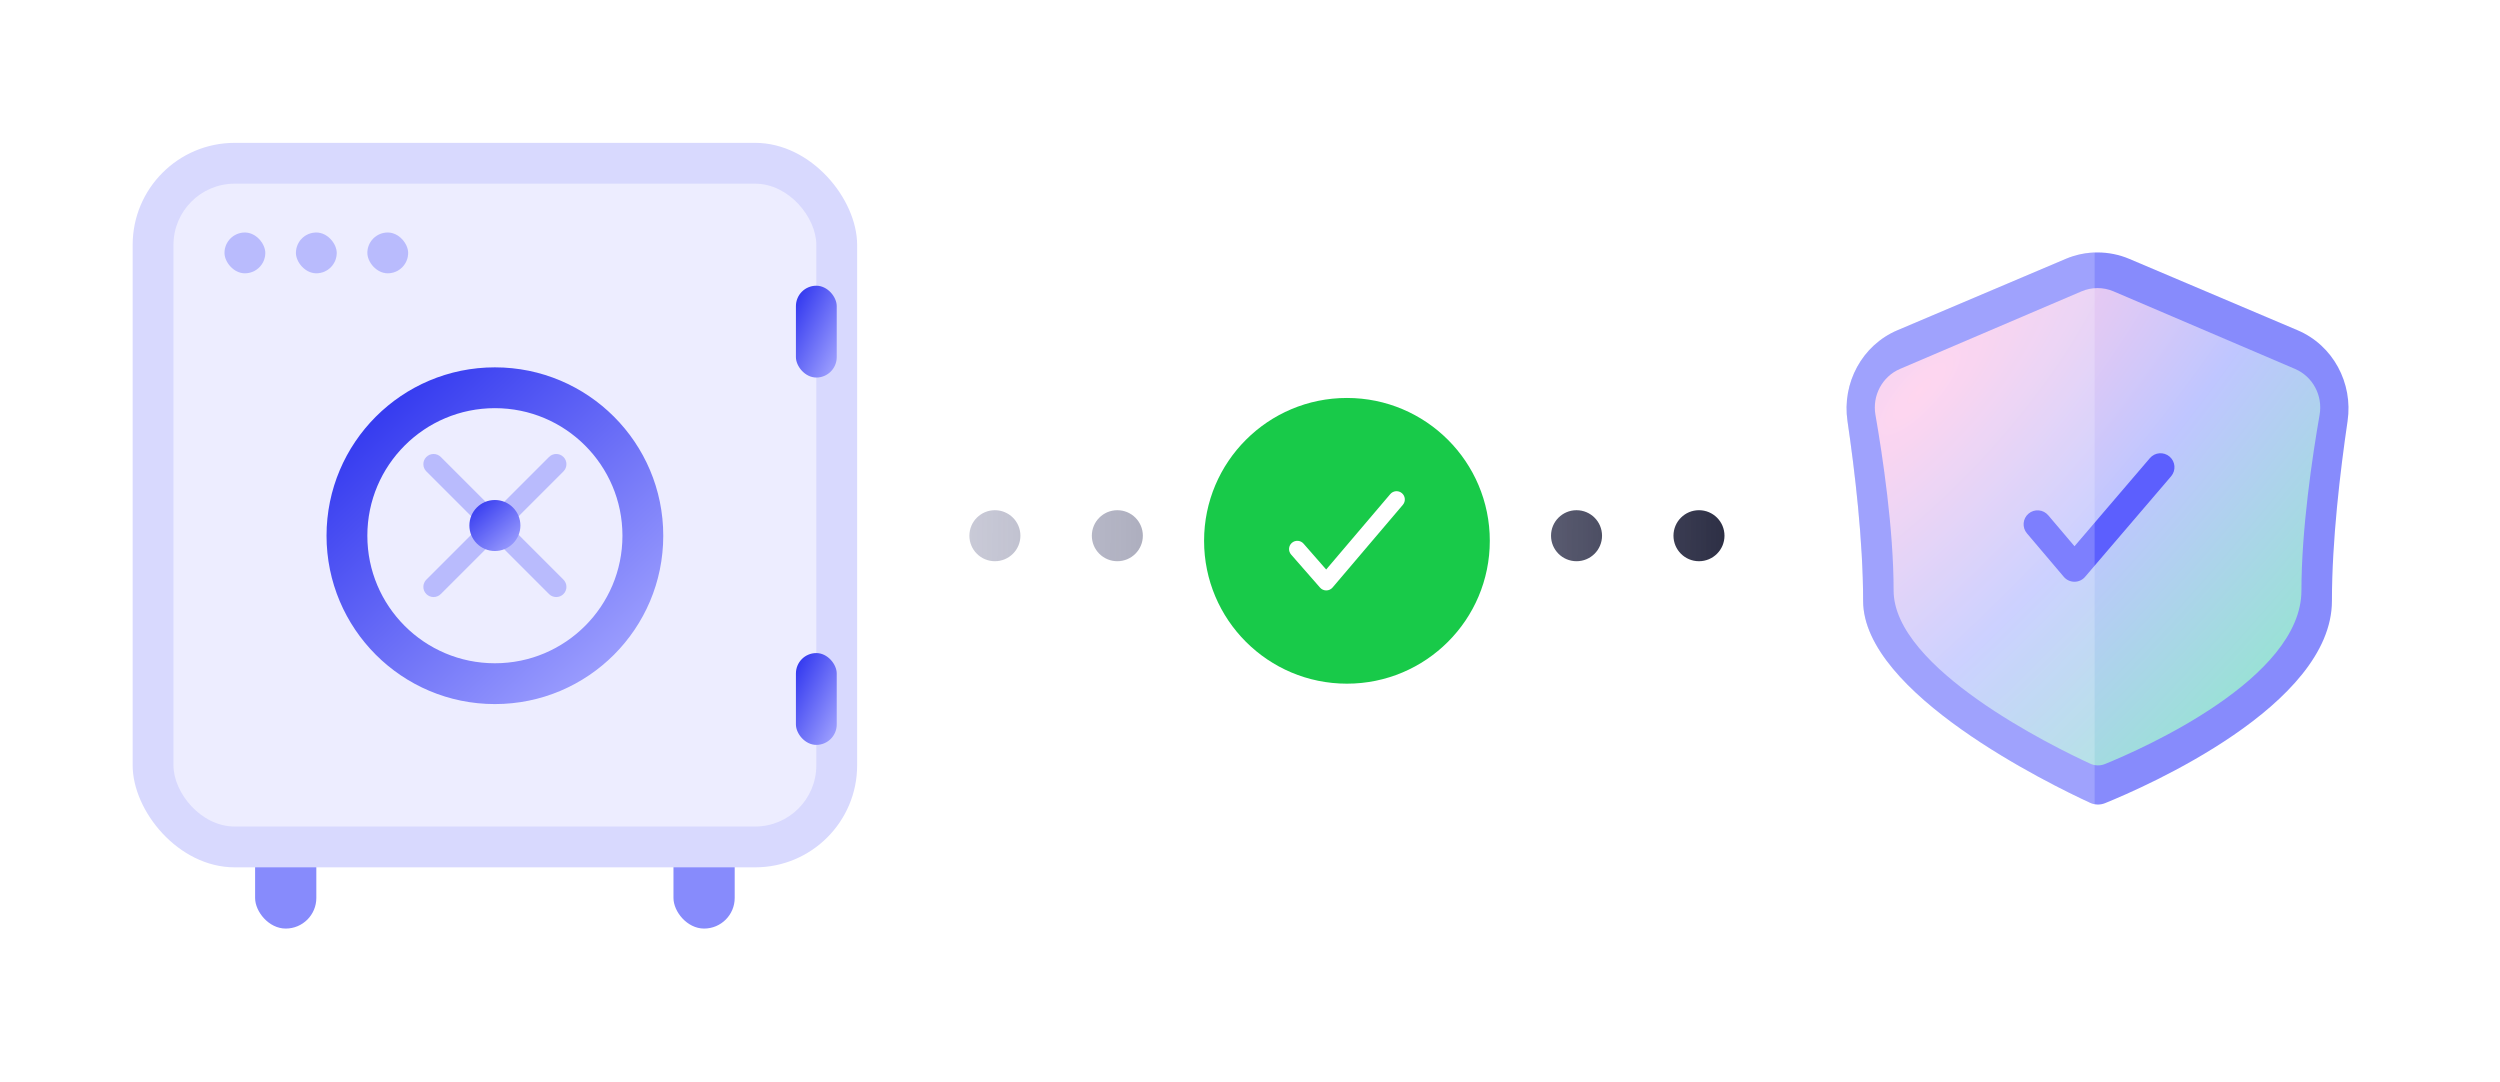 <svg width="245" height="106" viewBox="0 0 245 106" fill="none" xmlns="http://www.w3.org/2000/svg">
<rect width="245" height="106" fill="white"/>
<rect x="25" y="79" width="6" height="12" rx="3" fill="#878BFC"/>
<rect x="66" y="79" width="6" height="12" rx="3" fill="#878BFC"/>
<rect x="13" y="14" width="71" height="71" rx="10" fill="#D8D9FE"/>
<rect x="17" y="18" width="63" height="63" rx="6" fill="#EDEDFF"/>
<rect opacity="0.5" x="22" y="22.785" width="4" height="4" rx="2" fill="#878BFC"/>
<rect opacity="0.5" x="29" y="22.785" width="4" height="4" rx="2" fill="#878BFC"/>
<rect opacity="0.5" x="36" y="22.785" width="4" height="4" rx="2" fill="#878BFC"/>
<g filter="url(#filter0_d_16633_103679)">
<circle cx="48.5" cy="51.5" r="14.5" stroke="url(#paint0_linear_16633_103679)" stroke-width="4"/>
</g>
<path opacity="0.5" fill-rule="evenodd" clip-rule="evenodd" d="M55.218 46.197C55.608 45.807 55.608 45.173 55.218 44.783C54.827 44.392 54.194 44.392 53.803 44.783L48.5 50.086L43.197 44.783C42.806 44.393 42.173 44.393 41.782 44.783C41.392 45.174 41.392 45.807 41.782 46.197L47.086 51.501L41.782 56.804C41.392 57.194 41.392 57.827 41.782 58.218C42.173 58.608 42.806 58.608 43.197 58.218L48.5 52.915L53.803 58.218C54.194 58.609 54.827 58.609 55.218 58.218C55.608 57.828 55.608 57.195 55.218 56.804L49.914 51.501L55.218 46.197Z" fill="#878BFC"/>
<circle cx="48.5" cy="51.5" r="2.5" fill="url(#paint1_linear_16633_103679)"/>
<rect x="78" y="28" width="4" height="9" rx="2" fill="url(#paint2_linear_16633_103679)"/>
<rect x="78" y="64" width="4" height="9" rx="2" fill="url(#paint3_linear_16633_103679)"/>
<g filter="url(#filter1_d_16633_103679)">
<g filter="url(#filter2_d_16633_103679)">
<circle cx="132" cy="52" r="14" fill="#18CA49"/>
</g>
<path fill-rule="evenodd" clip-rule="evenodd" d="M137.388 47.33C137.729 47.62 137.771 48.131 137.481 48.472L130.591 56.577C130.439 56.757 130.215 56.861 129.979 56.863C129.744 56.865 129.519 56.764 129.364 56.586L126.527 53.344C126.232 53.007 126.266 52.495 126.603 52.2C126.94 51.906 127.452 51.94 127.747 52.277L129.965 54.812L136.246 47.422C136.535 47.081 137.047 47.04 137.388 47.33Z" fill="white"/>
</g>
<path fill-rule="evenodd" clip-rule="evenodd" d="M100 52.5C100 53.881 98.881 55 97.5 55C96.119 55 95 53.881 95 52.5C95 51.119 96.119 50 97.5 50C98.881 50 100 51.119 100 52.5ZM112 52.5C112 53.881 110.881 55 109.5 55C108.119 55 107 53.881 107 52.5C107 51.119 108.119 50 109.5 50C110.881 50 112 51.119 112 52.5ZM157 52.5C157 53.881 155.881 55 154.5 55C153.119 55 152 53.881 152 52.5C152 51.119 153.119 50 154.5 50C155.881 50 157 51.119 157 52.5ZM169 52.5C169 53.881 167.881 55 166.5 55C165.119 55 164 53.881 164 52.5C164 51.119 165.119 50 166.5 50C167.881 50 169 51.119 169 52.5Z" fill="url(#paint4_linear_16633_103679)"/>
<path d="M181.054 41.264C180.505 37.534 182.48 33.836 185.951 32.364L202.435 25.374C204.431 24.528 206.685 24.528 208.681 25.374L225.165 32.364C228.637 33.836 230.611 37.534 230.063 41.264C229.347 46.128 228.53 52.974 228.53 58.881C228.53 69.135 210.233 77.111 206.298 78.708C205.817 78.903 205.305 78.89 204.833 78.673C200.93 76.874 182.586 67.94 182.586 58.881C182.586 52.974 181.769 46.128 181.054 41.264Z" fill="#878BFC"/>
<path d="M183.794 40.651C183.468 38.776 184.453 36.902 186.203 36.154L203.986 28.554C204.99 28.125 206.126 28.125 207.13 28.554L224.912 36.154C226.662 36.902 227.647 38.776 227.321 40.651C226.616 44.699 225.541 51.856 225.541 57.869C225.541 66.519 209.919 73.394 206.3 74.87C205.82 75.066 205.302 75.054 204.831 74.836C201.241 73.18 185.574 65.512 185.574 57.869C185.574 51.856 184.499 44.699 183.794 40.651Z" fill="url(#paint5_radial_16633_103679)"/>
<path fill-rule="evenodd" clip-rule="evenodd" d="M212.619 44.746C213.194 45.237 213.261 46.102 212.77 46.676L204.336 56.533C204.076 56.838 203.694 57.013 203.293 57.012C202.892 57.011 202.511 56.834 202.252 56.529L198.638 52.267C198.149 51.69 198.22 50.826 198.796 50.337C199.373 49.848 200.237 49.919 200.726 50.496L203.301 53.532L210.689 44.896C211.181 44.322 212.045 44.254 212.619 44.746Z" fill="#5C5FFE"/>
<path opacity="0.2" fill-rule="evenodd" clip-rule="evenodd" d="M205.274 24.744V78.814C205.125 78.786 204.977 78.739 204.833 78.672C200.93 76.874 182.586 67.94 182.586 58.881C182.586 52.974 181.769 46.128 181.054 41.264C180.505 37.533 182.48 33.836 185.951 32.364L202.435 25.374C203.344 24.988 204.307 24.779 205.274 24.744Z" fill="white"/>
<defs>
<filter id="filter0_d_16633_103679" x="24" y="28" width="49" height="49" filterUnits="userSpaceOnUse" color-interpolation-filters="sRGB">
<feFlood flood-opacity="0" result="BackgroundImageFix"/>
<feColorMatrix in="SourceAlpha" type="matrix" values="0 0 0 0 0 0 0 0 0 0 0 0 0 0 0 0 0 0 127 0" result="hardAlpha"/>
<feOffset dy="1"/>
<feGaussianBlur stdDeviation="4"/>
<feColorMatrix type="matrix" values="0 0 0 0 0.145 0 0 0 0 0.153 0 0 0 0 0.239 0 0 0 0.1 0"/>
<feBlend mode="normal" in2="BackgroundImageFix" result="effect1_dropShadow_16633_103679"/>
<feBlend mode="normal" in="SourceGraphic" in2="effect1_dropShadow_16633_103679" result="shape"/>
</filter>
<filter id="filter1_d_16633_103679" x="114" y="35" width="36" height="36" filterUnits="userSpaceOnUse" color-interpolation-filters="sRGB">
<feFlood flood-opacity="0" result="BackgroundImageFix"/>
<feColorMatrix in="SourceAlpha" type="matrix" values="0 0 0 0 0 0 0 0 0 0 0 0 0 0 0 0 0 0 127 0" result="hardAlpha"/>
<feOffset dy="1"/>
<feGaussianBlur stdDeviation="2"/>
<feComposite in2="hardAlpha" operator="out"/>
<feColorMatrix type="matrix" values="0 0 0 0 0 0 0 0 0 0 0 0 0 0 0 0 0 0 0.1 0"/>
<feBlend mode="normal" in2="BackgroundImageFix" result="effect1_dropShadow_16633_103679"/>
<feBlend mode="normal" in="SourceGraphic" in2="effect1_dropShadow_16633_103679" result="shape"/>
</filter>
<filter id="filter2_d_16633_103679" x="114" y="34" width="36" height="36" filterUnits="userSpaceOnUse" color-interpolation-filters="sRGB">
<feFlood flood-opacity="0" result="BackgroundImageFix"/>
<feColorMatrix in="SourceAlpha" type="matrix" values="0 0 0 0 0 0 0 0 0 0 0 0 0 0 0 0 0 0 127 0" result="hardAlpha"/>
<feOffset/>
<feGaussianBlur stdDeviation="2"/>
<feComposite in2="hardAlpha" operator="out"/>
<feColorMatrix type="matrix" values="0 0 0 0 0 0 0 0 0 0 0 0 0 0 0 0 0 0 0.1 0"/>
<feBlend mode="normal" in2="BackgroundImageFix" result="effect1_dropShadow_16633_103679"/>
<feBlend mode="normal" in="SourceGraphic" in2="effect1_dropShadow_16633_103679" result="shape"/>
</filter>
<linearGradient id="paint0_linear_16633_103679" x1="34" y1="37" x2="61.695" y2="66.725" gradientUnits="userSpaceOnUse">
<stop stop-color="#2A30EE"/>
<stop offset="1" stop-color="#A4A6FF"/>
</linearGradient>
<linearGradient id="paint1_linear_16633_103679" x1="46" y1="49" x2="50.775" y2="54.125" gradientUnits="userSpaceOnUse">
<stop stop-color="#2A30EE"/>
<stop offset="1" stop-color="#A4A6FF"/>
</linearGradient>
<linearGradient id="paint2_linear_16633_103679" x1="78" y1="28" x2="84.697" y2="31.195" gradientUnits="userSpaceOnUse">
<stop stop-color="#2A30EE"/>
<stop offset="1" stop-color="#A4A6FF"/>
</linearGradient>
<linearGradient id="paint3_linear_16633_103679" x1="78" y1="64" x2="84.697" y2="67.195" gradientUnits="userSpaceOnUse">
<stop stop-color="#2A30EE"/>
<stop offset="1" stop-color="#A4A6FF"/>
</linearGradient>
<linearGradient id="paint4_linear_16633_103679" x1="171.962" y1="52.411" x2="95" y2="52" gradientUnits="userSpaceOnUse">
<stop stop-color="#25273D"/>
<stop offset="1" stop-color="#787A9B" stop-opacity="0.4"/>
</linearGradient>
<radialGradient id="paint5_radial_16633_103679" cx="0" cy="0" r="1" gradientUnits="userSpaceOnUse" gradientTransform="translate(188.164 38.389) rotate(42.414) scale(45.436 140.926)">
<stop stop-color="#FFCCEB"/>
<stop offset="0.474" stop-color="#BFC6FF"/>
<stop offset="1" stop-color="#96E4D2"/>
</radialGradient>
</defs>
</svg>
